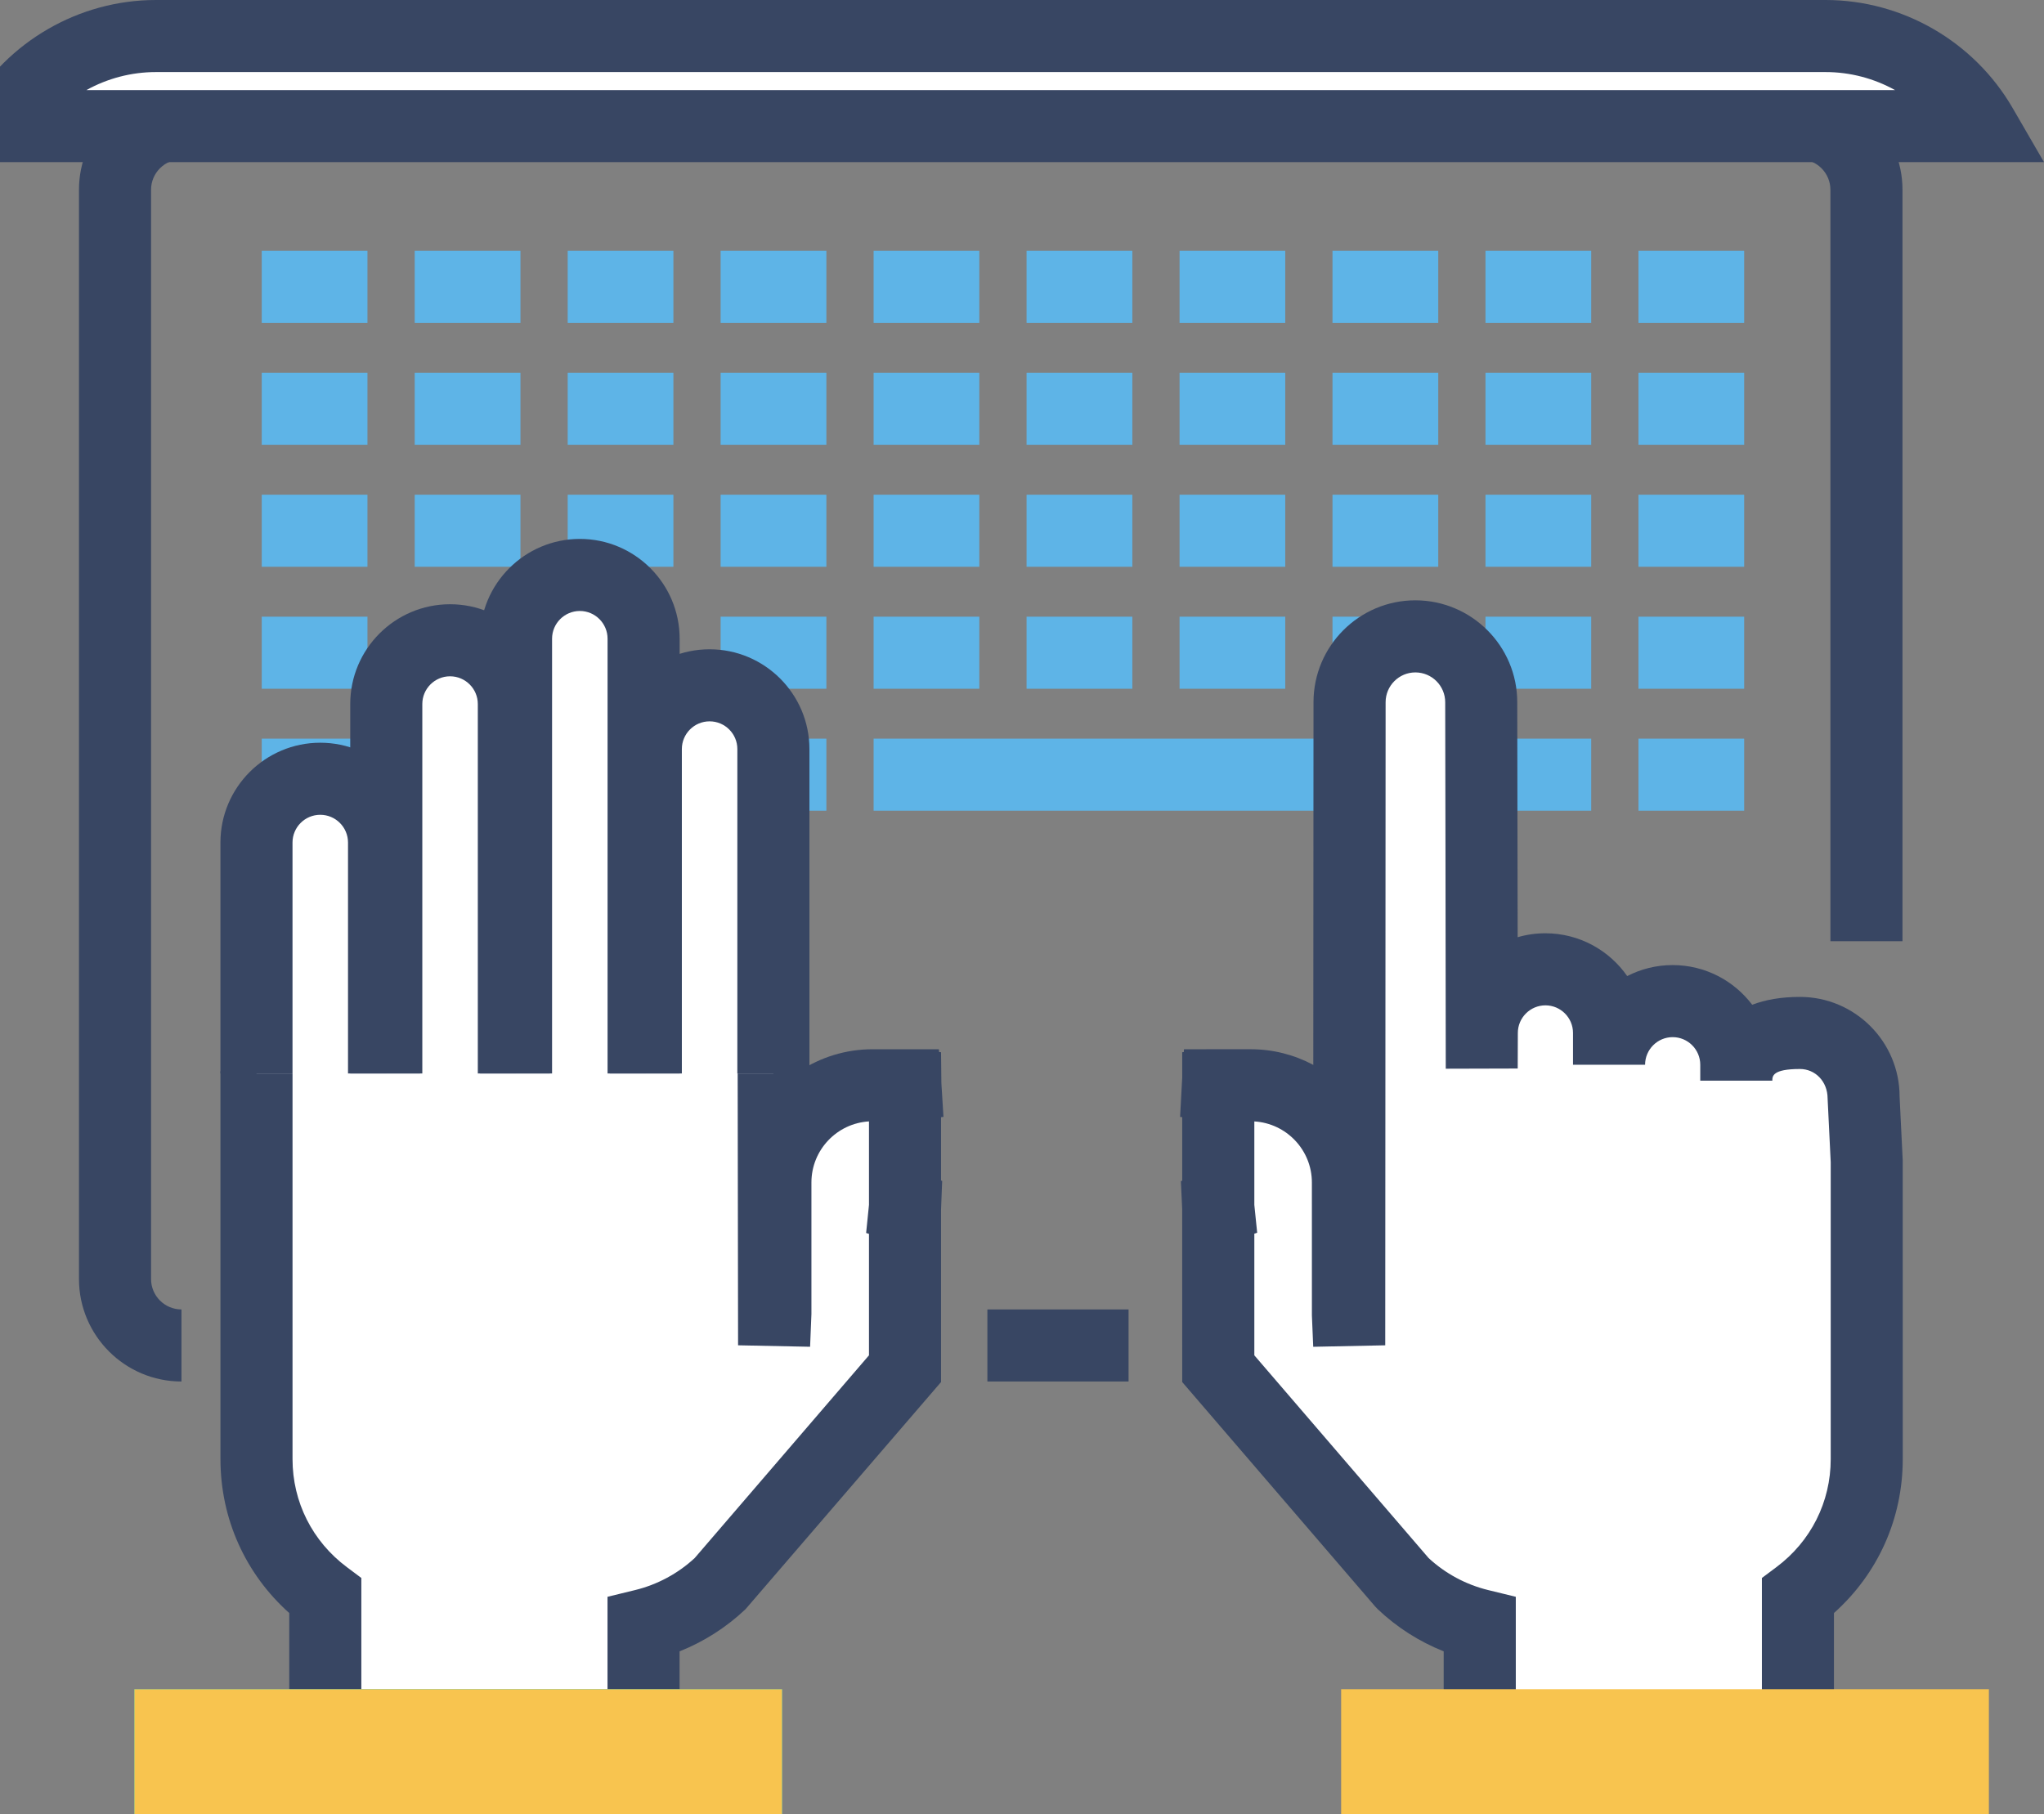 <?xml version="1.0" encoding="utf-8"?>
<!-- Generator: Adobe Illustrator 16.0.0, SVG Export Plug-In . SVG Version: 6.00 Build 0)  -->
<!DOCTYPE svg PUBLIC "-//W3C//DTD SVG 1.1//EN" "http://www.w3.org/Graphics/SVG/1.1/DTD/svg11.dtd">
<svg version="1.1" id="Layer_4" xmlns="http://www.w3.org/2000/svg" xmlns:xlink="http://www.w3.org/1999/xlink" x="0px" y="0px"
	 width="113.439px" height="100.694px" viewBox="0 0 113.439 100.694" enable-background="new 0 0 113.439 100.694"
	 xml:space="preserve">
<rect x="0" y="0" width="113.439" height="100.694" fill="#808080" stroke="none"/>
<g>
	<line fill="#384663" x1="62.634" y1="74.682" x2="54.799" y2="74.682"/>
	<rect x="54.799" y="72.682" fill="#384663" width="7.835" height="4"/>
</g>
<g>
	<path fill="#384663" d="M10.071,76.682c-3.137,0-5.688-2.551-5.688-5.688V10.533c0-3.137,2.551-5.688,5.688-5.688h89.826
		c3.136,0,5.688,2.552,5.688,5.688v41.709h-4V10.533c0-0.931-0.757-1.688-1.688-1.688H10.071c-0.931,0-1.688,0.757-1.688,1.688
		v60.461c0,0.931,0.757,1.688,1.688,1.688V76.682z"/>
</g>
<g>
	<g>
		<g>
			<rect x="14.526" y="13.918" fill="#5EB4E7" width="5.868" height="4"/>
		</g>
		<g>
			<rect x="23.016" y="13.918" fill="#5EB4E7" width="5.869" height="4"/>
		</g>
		<g>
			<rect x="31.506" y="13.918" fill="#5EB4E7" width="5.867" height="4"/>
		</g>
		<g>
			<rect x="39.994" y="13.918" fill="#5EB4E7" width="5.869" height="4"/>
		</g>
		<g>
			<rect x="48.484" y="13.918" fill="#5EB4E7" width="5.867" height="4"/>
		</g>
		<g>
			<rect x="56.973" y="13.918" fill="#5EB4E7" width="5.87" height="4"/>
		</g>
		<g>
			<rect x="65.464" y="13.918" fill="#5EB4E7" width="5.866" height="4"/>
		</g>
		<g>
			<rect x="73.951" y="13.918" fill="#5EB4E7" width="5.87" height="4"/>
		</g>
		<g>
			<rect x="82.442" y="13.918" fill="#5EB4E7" width="5.868" height="4"/>
		</g>
		<g>
			<rect x="90.932" y="13.918" fill="#5EB4E7" width="5.867" height="4"/>
		</g>
	</g>
	<g>
		<g>
			<rect x="14.526" y="20.688" fill="#5EB4E7" width="5.868" height="4"/>
		</g>
		<g>
			<rect x="23.016" y="20.688" fill="#5EB4E7" width="5.869" height="4"/>
		</g>
		<g>
			<rect x="31.506" y="20.688" fill="#5EB4E7" width="5.867" height="4"/>
		</g>
		<g>
			<rect x="39.994" y="20.688" fill="#5EB4E7" width="5.869" height="4"/>
		</g>
		<g>
			<rect x="48.484" y="20.688" fill="#5EB4E7" width="5.867" height="4"/>
		</g>
		<g>
			<rect x="56.973" y="20.688" fill="#5EB4E7" width="5.87" height="4"/>
		</g>
		<g>
			<rect x="65.464" y="20.688" fill="#5EB4E7" width="5.866" height="4"/>
		</g>
		<g>
			<rect x="73.951" y="20.688" fill="#5EB4E7" width="5.87" height="4"/>
		</g>
		<g>
			<rect x="82.442" y="20.688" fill="#5EB4E7" width="5.868" height="4"/>
		</g>
		<g>
			<rect x="90.932" y="20.688" fill="#5EB4E7" width="5.867" height="4"/>
		</g>
	</g>
	<g>
		<g>
			<rect x="14.526" y="27.46" fill="#5EB4E7" width="5.868" height="4"/>
		</g>
		<g>
			<rect x="23.016" y="27.46" fill="#5EB4E7" width="5.869" height="4"/>
		</g>
		<g>
			<rect x="31.506" y="27.46" fill="#5EB4E7" width="5.867" height="4"/>
		</g>
		<g>
			<rect x="39.994" y="27.46" fill="#5EB4E7" width="5.869" height="4"/>
		</g>
		<g>
			<rect x="48.484" y="27.46" fill="#5EB4E7" width="5.867" height="4"/>
		</g>
		<g>
			<rect x="56.973" y="27.46" fill="#5EB4E7" width="5.87" height="4"/>
		</g>
		<g>
			<rect x="65.464" y="27.46" fill="#5EB4E7" width="5.866" height="4"/>
		</g>
		<g>
			<rect x="73.951" y="27.46" fill="#5EB4E7" width="5.87" height="4"/>
		</g>
		<g>
			<rect x="82.442" y="27.46" fill="#5EB4E7" width="5.868" height="4"/>
		</g>
		<g>
			<rect x="90.932" y="27.46" fill="#5EB4E7" width="5.867" height="4"/>
		</g>
	</g>
	<g>
		<g>
			<rect x="14.526" y="34.23" fill="#5EB4E7" width="5.868" height="4"/>
		</g>
		<g>
			<rect x="23.016" y="34.23" fill="#5EB4E7" width="5.869" height="4"/>
		</g>
		<g>
			<rect x="31.506" y="34.23" fill="#5EB4E7" width="5.867" height="4"/>
		</g>
		<g>
			<rect x="39.994" y="34.23" fill="#5EB4E7" width="5.869" height="4"/>
		</g>
		<g>
			<rect x="48.484" y="34.23" fill="#5EB4E7" width="5.867" height="4"/>
		</g>
		<g>
			<rect x="56.973" y="34.23" fill="#5EB4E7" width="5.87" height="4"/>
		</g>
		<g>
			<rect x="65.464" y="34.23" fill="#5EB4E7" width="5.866" height="4"/>
		</g>
		<g>
			<rect x="73.951" y="34.23" fill="#5EB4E7" width="5.87" height="4"/>
		</g>
		<g>
			<rect x="82.442" y="34.23" fill="#5EB4E7" width="5.868" height="4"/>
		</g>
		<g>
			<rect x="90.932" y="34.23" fill="#5EB4E7" width="5.867" height="4"/>
		</g>
	</g>
	<g>
		<g>
			<rect x="14.526" y="41" fill="#5EB4E7" width="5.868" height="4"/>
		</g>
		<g>
			<rect x="23.016" y="41" fill="#5EB4E7" width="5.869" height="4"/>
		</g>
		<g>
			<rect x="31.506" y="41" fill="#5EB4E7" width="5.867" height="4"/>
		</g>
		<g>
			<rect x="39.994" y="41" fill="#5EB4E7" width="5.869" height="4"/>
		</g>
		<g>
			<rect x="48.484" y="41" fill="#5EB4E7" width="31.414" height="4"/>
		</g>
		<g>
			<rect x="82.442" y="41" fill="#5EB4E7" width="5.868" height="4"/>
		</g>
		<g>
			<rect x="90.932" y="41" fill="#5EB4E7" width="5.867" height="4"/>
		</g>
	</g>
</g>
<path fill="#FFFFFF" d="M109.969,7c-1.729-2.986-4.953-5-8.651-5H8.651C4.951,2,1.729,4.014,0,7H109.969z"/>
<path fill="#384663" d="M113.439,9H-3.47l1.739-3.002C0.411,2.298,4.39,0,8.651,0h92.666c4.261,0,8.239,2.298,10.382,5.997
	L113.439,9z M4.795,5h100.377c-1.164-0.645-2.487-1-3.854-1H8.651C7.283,4,5.96,4.355,4.795,5z"/>
<path fill="#FFFFFF" d="M103.427,60.869c0-1.952-1.583-3.533-3.532-3.533c-1.951,0-3.533,0.697-3.533,2.647v-0.882
	c0-1.951-1.58-3.533-3.531-3.533c-1.949,0-3.531,1.582-3.531,3.533v-1.766c0-1.951-1.581-3.532-3.531-3.532
	s-3.531,1.581-3.531,3.532v1.984c0-4.779-0.031-20.345-0.031-20.345c0-2.014-1.638-3.653-3.656-3.653
	c-2.018,0-3.651,1.64-3.651,3.653l-0.021,35.696l-0.071-1.738v-7.299c0-2.98-2.413-5.395-5.398-5.395h-1.796
	c-0.078,0,0.074,0.007,0,0.013v6.752c0.011,0.001-0.014,0.003,0,0.006v8.96l10.228,11.898c1.181,1.122,2.65,1.938,4.283,2.335v7.238
	h17.661v-8.854c2.317-1.731,3.818-4.486,3.818-7.599V64.508L103.427,60.869z"/>
<path fill="#384663" d="M101.783,99.442H80.122V91.66c-1.354-0.539-2.6-1.333-3.661-2.341l-0.139-0.146L65.611,76.712l-0.002-9.61
	l-0.071-1.54l0.073-0.023V62.01l-0.117-0.015l0.117-2.187v-1.404l0.088-0.007l0.01-0.157l3.698-0.001
	c1.257,0,2.441,0.315,3.479,0.87l0.012-20.135c0-3.116,2.535-5.652,5.651-5.652c3.119,0,5.656,2.536,5.656,5.653l0,0
	c0,0,0.014,6.995,0.023,13.046c0.489-0.142,1.006-0.218,1.539-0.218c1.877,0,3.539,0.94,4.54,2.375
	c0.757-0.389,1.614-0.61,2.522-0.61c1.801,0,3.404,0.865,4.414,2.202c0.724-0.275,1.6-0.435,2.65-0.435
	c3.051,0,5.532,2.482,5.532,5.533l0.173,3.542l0.002,16.579c0,3.305-1.379,6.366-3.818,8.544V99.442z M84.122,95.442h13.661v-7.855
	l0.803-0.6c1.917-1.433,3.016-3.618,3.016-5.997V64.508l-0.173-3.542c-0.002-0.942-0.689-1.63-1.534-1.63
	c-1.533,0-1.533,0.405-1.533,0.647h-4v-0.882c0-0.845-0.687-1.533-1.531-1.533c-0.844,0-1.531,0.688-1.531,1.533h-4v-1.766
	c0-0.845-0.687-1.532-1.531-1.532c-0.844,0-1.531,0.688-1.531,1.532l-0.007,1.974l-3.993,0.011v-0.003
	c0-4.805-0.031-20.337-0.031-20.337c0-0.916-0.743-1.657-1.656-1.657c-0.91,0-1.651,0.742-1.651,1.653l-0.021,35.697l-3.997,0.082
	l-0.073-1.738l-0.001-7.382c0-1.803-1.415-3.283-3.194-3.389v4.633l0.158,1.546l-0.158,0.05v6.754l9.674,11.254
	c0.933,0.863,2.074,1.476,3.31,1.777l1.527,0.372V95.442z"/>
<path fill="#FFFFFF" d="M42.939,59.458l0.021,15.214l0.071-1.738v-7.299c0-2.98,2.412-5.395,5.396-5.395h1.798
	c0.077,0-0.074,0.007,0,0.013v6.752c-0.011,0.001,0.014,0.003,0,0.006v8.96L39.998,87.869c-1.181,1.122-2.65,1.938-4.283,2.335
	v7.238h-9.214h-8.448v-8.854c-2.316-1.731-3.818-4.486-3.818-7.599V59.458"/>
<path fill="#384663" d="M37.715,99.442H16.053v-9.908c-2.438-2.179-3.818-5.239-3.818-8.544V59.458h4V80.99
	c0,2.378,1.1,4.564,3.017,5.997l0.802,0.6v7.855h13.662v-6.81l1.527-0.372c1.235-0.301,2.377-0.914,3.31-1.777l9.674-11.254v-6.742
	l-0.158-0.048l0.158-1.563v-4.631c-1.779,0.105-3.194,1.585-3.194,3.389v7.299l-0.074,1.821l-3.997-0.081L40.939,59.46l3.43-0.004
	c1.166-0.768,2.562-1.216,4.059-1.216h3.678l0.012,0.156l0.108,0.009l0.019,1.713l0.116,1.876l-0.135,0.017v3.515l0.063,0.02
	l-0.063,1.607v9.56l-10.85,12.607c-1.062,1.008-2.308,1.802-3.661,2.341V99.442z"/>
<path fill="#FFFFFF" d="M14.234,59.584V46.766c0-1.955,1.584-3.54,3.539-3.54l0,0c1.956,0,3.541,1.585,3.541,3.54v12.818"/>
<path fill="#384663" d="M23.314,59.584h-4V46.766c0-0.849-0.691-1.54-1.541-1.54c-0.848,0-1.539,0.691-1.539,1.54v12.818h-4V46.766
	c0-3.055,2.485-5.54,5.539-5.54c3.056,0,5.541,2.485,5.541,5.54V59.584z"/>
<path fill="#FFFFFF" d="M21.438,59.584V39.078c0-1.955,1.585-3.539,3.539-3.539l0,0c1.955,0,3.541,1.584,3.541,3.539v20.506"/>
<path fill="#384663" d="M30.518,59.584h-4V39.078c0-0.849-0.691-1.539-1.541-1.539c-0.849,0-1.539,0.69-1.539,1.539v20.506h-4
	V39.078c0-3.054,2.484-5.539,5.539-5.539s5.541,2.485,5.541,5.539V59.584z"/>
<path fill="#FFFFFF" d="M28.639,59.584V35.453c0-1.954,1.586-3.54,3.541-3.54l0,0c1.955,0,3.539,1.586,3.539,3.54v24.131"/>
<path fill="#384663" d="M37.719,59.584h-4V35.453c0-0.849-0.69-1.54-1.539-1.54c-0.85,0-1.541,0.691-1.541,1.54v24.131h-4V35.453
	c0-3.055,2.486-5.54,5.541-5.54s5.539,2.485,5.539,5.54V59.584z"/>
<path fill="#FFFFFF" d="M35.842,59.584V41.578c0-1.955,1.585-3.539,3.539-3.539l0,0c1.955,0,3.541,1.584,3.541,3.539v18.006"/>
<path fill="#384663" d="M44.922,59.584h-4V41.578c0-0.849-0.691-1.539-1.541-1.539c-0.849,0-1.539,0.69-1.539,1.539v18.006h-4
	V41.578c0-3.054,2.484-5.539,5.539-5.539s5.541,2.485,5.541,5.539V59.584z"/>
<g>
	<polyline fill="#F8C44F" points="110.38,100.694 110.38,93.761 74.432,93.761 74.432,100.694 	"/>
</g>
<g>
	<polyline fill="#01CBD6" points="7.457,100.694 7.457,93.761 43.405,93.761 43.405,100.694 	"/>
	<polyline fill="#F8C44F" points="7.457,100.694 7.457,93.761 43.405,93.761 43.405,100.694 	"/>
</g>
</svg>
